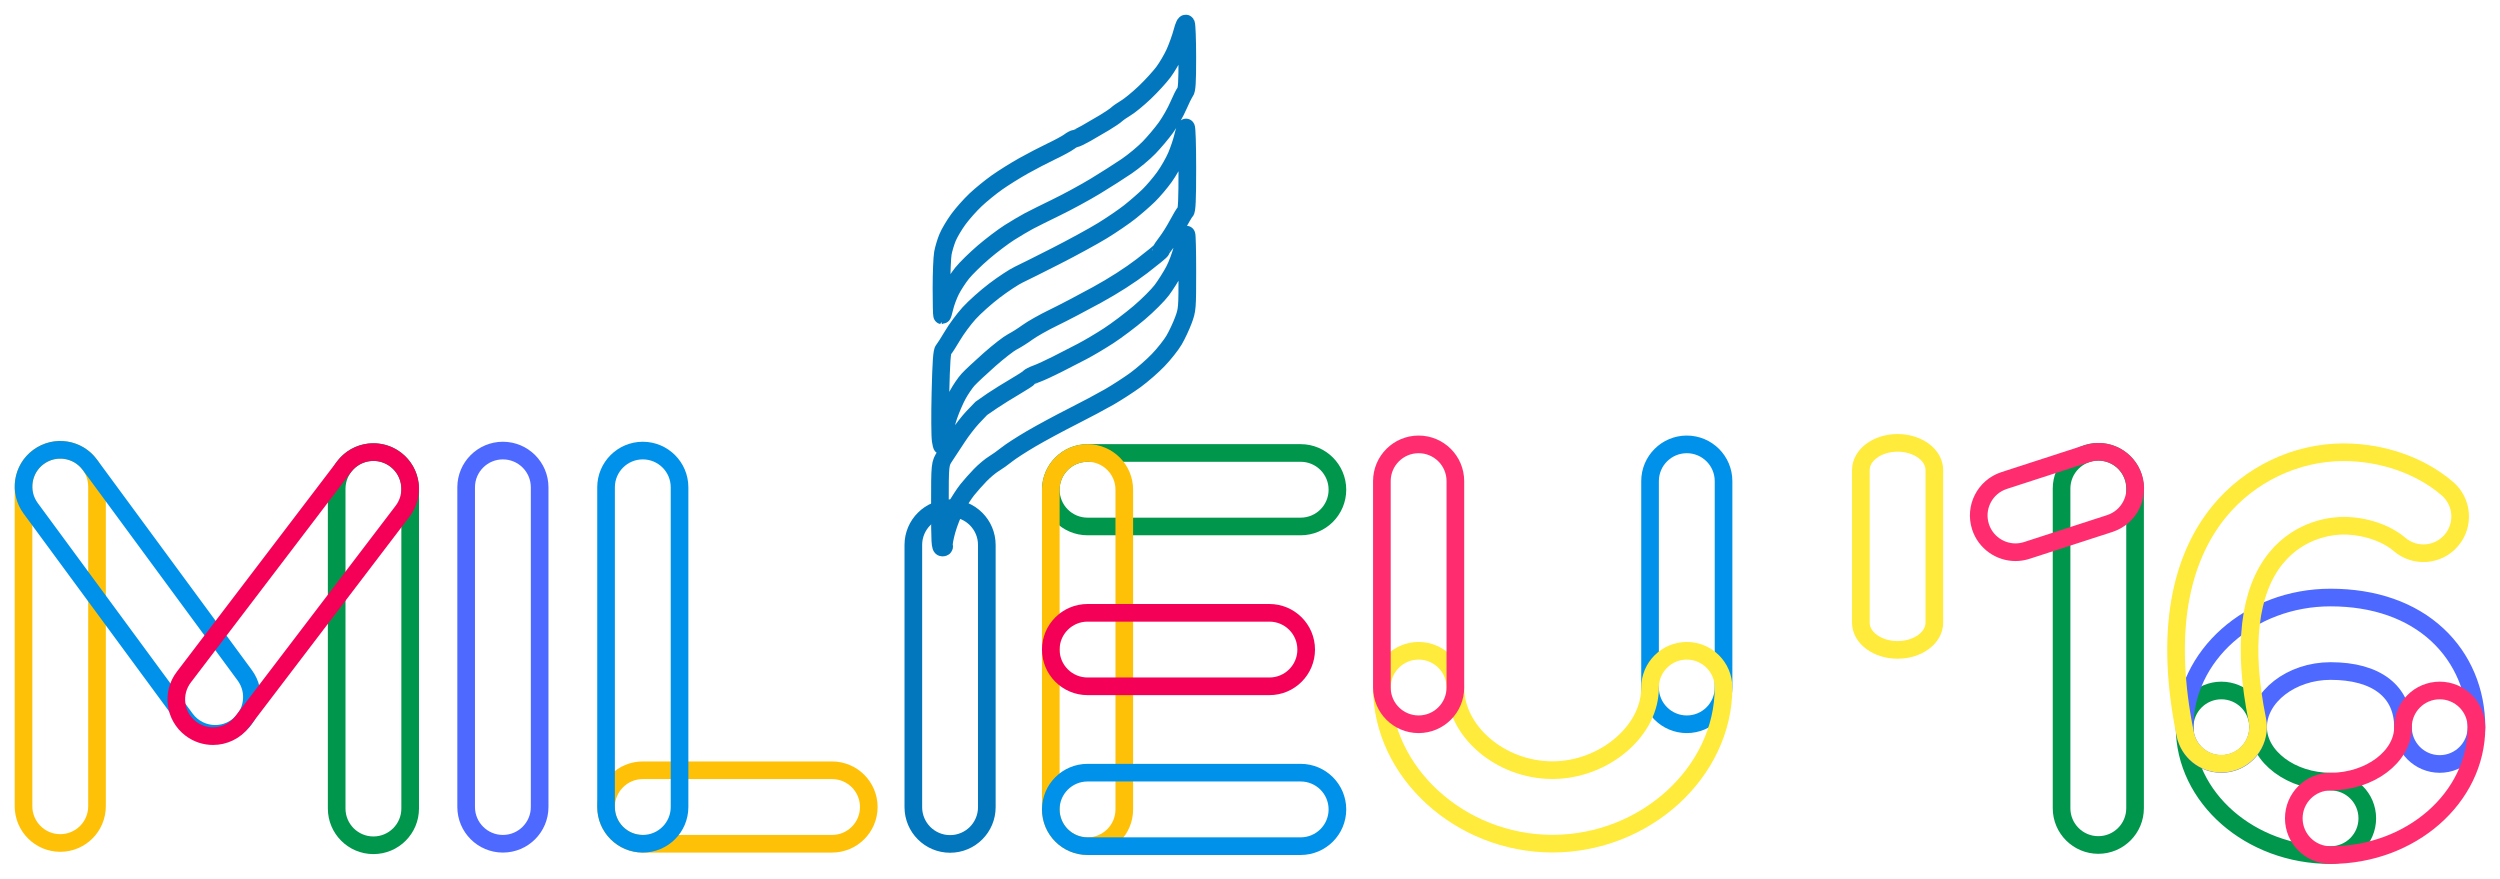 <?xml version="1.0" encoding="UTF-8" standalone="no"?>
<svg
   xmlns:dc="http://purl.org/dc/elements/1.1/"
   xmlns:cc="http://creativecommons.org/ns#"
   xmlns:rdf="http://www.w3.org/1999/02/22-rdf-syntax-ns#"
   xmlns:svg="http://www.w3.org/2000/svg"
   xmlns="http://www.w3.org/2000/svg"
   xmlns:sodipodi="http://sodipodi.sourceforge.net/DTD/sodipodi-0.dtd"
   xmlns:inkscape="http://www.inkscape.org/namespaces/inkscape"
   version="1.1"
   width="100%"
   height="100%"
   viewBox="0 0 1700.844 597.751"
   preserveAspectRatio="xMinYMin meet"
   id="svg6325"
   inkscape:version="0.48.4 r9939"
   sodipodi:docname="logo16SHADOW.svg">
  <defs
     id="defs32">
    <filter
       id="filter17789"
       style="color-interpolation-filters:sRGB;"
       inkscape:label="Drop Shadow">
      <feFlood
         id="feFlood17791"
         flood-opacity="0.673"
         flood-color="rgb(0,0,0)"
         result="flood" />
      <feComposite
         id="feComposite17793"
         in2="SourceGraphic"
         in="flood"
         operator="in"
         result="composite1" />
      <feGaussianBlur
         id="feGaussianBlur17795"
         in="composite"
         stdDeviation="10"
         result="blur" />
      <feOffset
         id="feOffset17797"
         dx="1"
         dy="1"
         result="offset" />
      <feComposite
         id="feComposite17799"
         in2="offset"
         in="SourceGraphic"
         operator="over"
         result="composite2" />
    </filter>
  </defs>
  <sodipodi:namedview
     pagecolor="#ffffff"
     bordercolor="#666666"
     borderopacity="1"
     objecttolerance="10"
     gridtolerance="10"
     guidetolerance="10"
     inkscape:pageopacity="0"
     inkscape:pageshadow="2"
     inkscape:window-width="1334"
     inkscape:window-height="718"
     id="namedview30"
     showgrid="false"
     inkscape:zoom="0.30052038"
     inkscape:cx="1829.5516"
     inkscape:cy="163.12806"
     inkscape:window-x="32"
     inkscape:window-y="24"
     inkscape:window-maximized="1"
     inkscape:current-layer="svg6325"
     fit-margin-top="10"
     fit-margin-left="10"
     fit-margin-right="10"
     fit-margin-bottom="10" />
  <script
     type="text/javascript"
     id="script28">

for(var i=1; i&lt;=24;i++){
var path = document.querySelector('#path' +i);
var length = path.getTotalLength();
// Clear any previous transition
path.style.transition = path.style.WebkitTransition =
  'none';
// Set up the starting positions
path.style.strokeDasharray = length + ' ' + length;
path.style.strokeDashoffset = length;

path.style.fillOpacity=0;
// Trigger a layout so styles are calculated &amp; the browser
// picks up the starting position before animating
path.getBoundingClientRect();
// Define our transition
path.style.transition = path.style.WebkitTransition =
  'all 10s ease-in-out ';
// Go!
path.style.strokeDashoffset = '0';
path.style.fillOpacity=.5;
}
        

</script>
  <g
     id="g17732">
    <g
       id="g17485">
      <path
         inkscape:connector-curvature="0"
         style="fill:none;stroke:#00964c;stroke-width:12px;stroke-opacity:1;"
         id="path22"
         d="m 884.897,358.175 -145,0 c -13.807,0 -25,-11.193 -25,-25 0,-13.807 11.193,-25 25,-25 l 145,0 c 13.807,0 25,11.193 25,25 0,13.807 -11.193,25 -25,25" />
      <path
         inkscape:connector-curvature="0"
         style="fill:none;stroke:#ffc107;stroke-width:12px;"
         id="path21"
         d="m 739.897,575.675 c -13.808,0 -25,-11.193 -25,-25 l 0,-217.5 c 0,-13.807 11.193,-25 25,-25 13.807,0 25,11.193 25,25 l 0,217.5 c 0,13.807 -11.193,25 -25,25" />
      <path
         inkscape:connector-curvature="0"
         style="fill:none;stroke:#f50057;stroke-width:12px;"
         id="path20"
         d="m 863.647,466.925 -123.75,0 c -13.807,0 -25,-11.193 -25,-25 0,-13.807 11.193,-25 25,-25 l 123.75,0 c 13.807,0 25,11.193 25,25 0,13.807 -11.193,25 -25,25" />
      <path
         inkscape:connector-curvature="0"
         style="fill:none;stroke:#0091ea;stroke-width:12px;"
         id="path23"
         d="m 884.897,575.675 -145,0 c -13.807,0 -25,-11.193 -25,-25 0,-13.807 11.193,-25 25,-25 l 145,0 c 13.807,0 25,11.193 25,25 0,13.807 -11.193,25 -25,25" />
    </g>
    <g
       id="g17468">
      <path
         inkscape:connector-curvature="0"
         style="fill:none;stroke:#00964c;stroke-width:12px;stroke-opacity:1;"
         id="path19"
         d="m 254.053,575.075 c -13.807,0 -25,-11.193 -25,-25 l 0,-217.5 c 0,-13.807 11.193,-25 25,-25 13.807,0 25,11.193 25,25 l 0,217.5 c 0,13.807 -11.193,25 -25,25" />
      <path
         inkscape:connector-curvature="0"
         style="fill:none;stroke:#ffc107;stroke-width:12px;"
         id="path18"
         d="m 41.002,573.519 c -13.807,0 -25,-11.193 -25,-25 l 0,-217.5 c 0,-13.807 11.193,-25 25,-25 13.807,0 25,11.193 25,25 l 0,217.5 c 0,13.807 -11.193,25 -25,25" />
      <path
         inkscape:connector-curvature="0"
         style="fill:none;stroke:#0091ea;stroke-width:12px;"
         id="path17"
         d="m 146.409,499.265 c -7.68,0 -15.256,-3.525 -20.156,-10.185 L 20.865,345.835 c -8.181,-11.123 -5.799,-26.771 5.321,-34.953 11.124,-8.182 26.77,-5.801 34.952,5.321 l 105.388,143.244 c 8.182,11.123 5.799,26.771 -5.321,34.953 -4.461,3.283 -9.652,4.865 -14.796,4.865" />
      <path
         inkscape:connector-curvature="0"
         style="fill:none;stroke:#f50057;stroke-width:12px;"
         id="path16"
         d="m 144.927,500.821 c -5.282,0 -10.604,-1.666 -15.13,-5.114 -10.984,-8.365 -13.106,-24.052 -4.74,-35.036 l 109.109,-143.244 c 8.364,-10.986 24.051,-13.106 35.036,-4.74 10.982,8.366 13.105,24.052 4.739,35.036 L 164.833,490.967 c -4.919,6.459 -12.37,9.854 -19.906,9.854" />
    </g>
    <g
       id="g17474">
      <path
         inkscape:connector-curvature="0"
         style="fill:none;stroke:#4d69ff;stroke-width:12px;"
         id="path15"
         d="m 342.142,574.04 c -13.807,0 -25,-11.193 -25,-25 l 0,-217.5 c 0,-13.807 11.193,-25 25,-25 13.807,0 25,11.193 25,25 l 0,217.5 c 0,13.807 -11.193,25 -25,25" />
    </g>
    <g
       id="g17477">
      <path
         inkscape:connector-curvature="0"
         style="fill:none;stroke:#ffc107;stroke-width:12px;"
         id="path14"
         d="m 566.071,574.04 -128.75,0 c -13.807,0 -25,-11.193 -25,-25 0,-13.807 11.193,-25 25,-25 l 128.75,0 c 13.807,0 25,11.193 25,25 0,13.807 -11.193,25 -25,25" />
      <path
         inkscape:connector-curvature="0"
         style="fill:none;stroke:#0091ea;stroke-width:12px;"
         id="path13"
         d="m 437.321,574.04 c -13.807,0 -25,-11.193 -25,-25 l 0,-217.5 c 0,-13.807 11.193,-25 25,-25 13.807,0 25,11.193 25,25 l 0,217.5 c 0,13.807 -11.193,25 -25,25" />
    </g>
    <g
       id="g17491">
      <path
         inkscape:connector-curvature="0"
         style="fill:none;stroke:#0091ea;stroke-width:12px;"
         id="path12"
         d="m 1147.593,492.747 c -13.807,0 -25,-11.193 -25,-25 l 0,-140.417 c 0,-13.807 11.193,-25 25,-25 13.807,0 25,11.192 25,25 l 0,140.417 c 0,13.807 -11.193,25 -25,25" />
      <path
         inkscape:connector-curvature="0"
         style="fill:none;stroke:#ffeb3b;stroke-width:12px;"
         id="path11"
         d="m 1056.203,573.973 c -62.911,0 -116.06,-48.645 -116.06,-106.225 0,-13.807 11.193,-25 25,-25 13.807,0 25,11.193 25,25 0,29.951 30.87,56.225 66.06,56.225 17.038,0 34.211,-6.435 47.116,-17.656 12.43,-10.807 19.274,-24.505 19.274,-38.569 0,-13.807 11.193,-25 25,-25 13.807,0 25,11.193 25,25 0,57.58 -53.3,106.225 -116.39,106.225" />
      <path
         inkscape:connector-curvature="0"
         style="fill:none;stroke:#ff2d6f;stroke-width:12px;"
         id="path10"
         d="m 965.143,492.747 c -13.808,0 -25,-11.193 -25,-25 l 0,-140.417 c 0,-13.807 11.192,-25 25,-25 13.807,0 25,11.192 25,25 l 0,140.417 c 0,13.807 -11.193,25 -25,25" />
    </g>
    <g
       id="g17496">
      <path
         inkscape:connector-curvature="0"
         style="fill:none;stroke:#ffeb3b;stroke-width:12px;"
         id="path3"
         d="m 1291.011,442.153 c -13.807,0 -25,-8.279 -25,-18.493 l 0,-103.869 c 0,-10.214 11.193,-18.493 25,-18.493 13.807,0 25,8.279 25,18.493 l 0,103.869 c 0,10.214 -11.193,18.493 -25,18.493" />
    </g>
    <g
       id="g17481">
      <path
         inkscape:connector-curvature="0"
         style="fill:none;stroke:#0277bd;stroke-width:12px;"
         id="path2"
         d="m 646.375,345.751 c -13.807,0 -25,11.193 -25,25 l 0,38 0,102.406 0,38 c 0,13.807 11.193,25 25,25 13.807,0 25,-11.193 25,-25 l 0,-38 0,-102.406 0,-38 c 0,-13.807 -11.193,-25 -25,-25 z" />
      <path
         inkscape:connector-curvature="0"
         style="fill:none;stroke:#0277bd;stroke-width:12px;"
         id="path1"
         d="m 639.458,343.968 c 0,-28.506 0,-28.506 3.523,-33.831 1.938,-2.929 5.775,-8.759 8.527,-12.956 2.752,-4.197 7.325,-10.113 10.162,-13.147 2.837,-3.034 5.509,-5.823 5.939,-6.198 0.429,-0.374 3.858,-2.744 7.619,-5.265 3.761,-2.521 10.714,-6.846 15.451,-9.611 4.737,-2.765 8.932,-5.489 9.322,-6.053 0.39,-0.565 2.77,-1.767 5.289,-2.672 2.519,-0.905 8.74,-3.761 13.824,-6.346 5.084,-2.585 12.795,-6.546 17.135,-8.802 4.34,-2.256 12.385,-7.02 17.878,-10.586 5.493,-3.566 14.853,-10.612 20.801,-15.658 5.947,-5.046 12.925,-12.012 15.505,-15.48 2.581,-3.468 6.354,-9.456 8.385,-13.305 2.031,-3.85 4.606,-10.799 5.723,-15.443 1.117,-4.644 2.305,-8.685 2.64,-8.982 0.336,-0.296 0.61,11.05 0.61,25.214 0,25.119 -0.067,25.932 -2.711,33.056 -1.491,4.017 -4.33,10.067 -6.308,13.444 -1.978,3.378 -6.835,9.513 -10.793,13.633 -3.958,4.121 -10.943,10.218 -15.523,13.549 -4.58,3.331 -12.588,8.514 -17.796,11.518 -5.208,3.003 -16.57,9.043 -25.25,13.42 -8.68,4.378 -21.226,11.147 -27.88,15.042 -6.654,3.895 -14.147,8.747 -16.651,10.781 -2.504,2.035 -6.432,4.83 -8.729,6.211 -2.298,1.382 -6.451,4.856 -9.231,7.72 -2.779,2.865 -6.737,7.32 -8.796,9.9 -2.059,2.58 -5.479,7.806 -7.601,11.612 -2.122,3.806 -4.991,10.971 -6.376,15.922 -1.385,4.951 -2.245,9.66 -1.913,10.465 0.383,0.926 -0.016,1.442 -1.086,1.407 -1.515,-0.05 -1.691,-3.022 -1.691,-28.561 z m 0.551,-44.187 c -0.48,-2.664 -0.567,-17.365 -0.192,-32.668 0.522,-21.32 1.015,-28.17 2.109,-29.303 0.785,-0.814 3.505,-5.023 6.043,-9.355 2.539,-4.332 7.596,-11.188 11.24,-15.236 3.643,-4.048 11.46,-11.033 17.372,-15.522 5.911,-4.489 13.351,-9.382 16.534,-10.873 3.183,-1.491 14.681,-7.239 25.553,-12.772 10.871,-5.534 24.881,-13.18 31.133,-16.992 6.252,-3.812 14.711,-9.578 18.799,-12.812 4.087,-3.235 9.91,-8.305 12.939,-11.267 3.029,-2.962 7.814,-8.596 10.634,-12.52 2.819,-3.924 6.49,-10.34 8.157,-14.258 1.667,-3.918 3.629,-9.703 4.361,-12.857 0.732,-3.154 1.729,-6.133 2.216,-6.62 0.487,-0.487 0.886,11.955 0.886,27.648 0,21.996 -0.311,28.815 -1.357,29.762 -0.746,0.675 -3.056,4.464 -5.132,8.419 -2.076,3.955 -5.49,9.417 -7.586,12.137 -2.096,2.72 -3.811,5.272 -3.811,5.67 0,0.399 -5.8,5.169 -12.888,10.602 -8.358,6.406 -19.174,13.329 -30.773,19.7 -9.837,5.402 -23.173,12.375 -29.636,15.496 -6.463,3.12 -14.356,7.573 -17.541,9.895 -3.185,2.322 -7.806,5.238 -10.27,6.481 -2.464,1.243 -9.484,6.688 -15.6,12.101 -6.116,5.412 -12.69,11.564 -14.609,13.67 -1.919,2.106 -5.069,6.726 -7,10.267 -1.931,3.541 -4.743,10.08 -6.25,14.533 -1.507,4.453 -3.126,11.116 -3.598,14.809 -0.858,6.713 -0.858,6.713 -1.732,1.869 z m 0.507,-103.752 c 0.004,-10.196 0.436,-20.908 0.961,-23.804 0.525,-2.896 1.969,-7.705 3.209,-10.687 1.24,-2.982 4.526,-8.532 7.302,-12.334 2.776,-3.802 8.032,-9.733 11.679,-13.182 3.647,-3.448 10.226,-8.807 14.62,-11.909 4.394,-3.102 12.487,-8.161 17.984,-11.243 5.497,-3.082 14.091,-7.548 19.098,-9.925 5.007,-2.376 10.406,-5.303 12,-6.504 1.593,-1.201 3.415,-2.17 4.048,-2.154 0.633,0.016 3.992,-1.581 7.464,-3.548 3.472,-1.967 9.153,-5.282 12.625,-7.367 3.472,-2.085 7.133,-4.565 8.137,-5.511 1.003,-0.946 3.907,-2.963 6.453,-4.483 2.546,-1.519 8.275,-6.231 12.731,-10.471 4.456,-4.24 10.173,-10.489 12.705,-13.888 2.532,-3.399 6.035,-9.404 7.784,-13.346 1.75,-3.942 3.99,-10.227 4.979,-13.967 1.106,-4.181 2.119,-6.327 2.632,-5.571 0.458,0.676 0.841,10.992 0.849,22.924 0.013,17.077 -0.298,22.096 -1.46,23.576 -0.812,1.034 -2.936,5.286 -4.721,9.448 -1.785,4.162 -5.526,10.743 -8.315,14.624 -2.789,3.881 -8.003,10.077 -11.587,13.771 -3.584,3.693 -10.422,9.375 -15.196,12.626 -4.774,3.251 -14.361,9.356 -21.304,13.567 -6.944,4.211 -18.78,10.646 -26.302,14.301 -7.522,3.654 -16.044,7.899 -18.938,9.433 -2.893,1.534 -8.811,5.033 -13.151,7.777 -4.34,2.743 -12.318,8.782 -17.73,13.42 -5.412,4.638 -11.93,11.03 -14.486,14.205 -2.556,3.175 -6.005,8.478 -7.664,11.785 -1.659,3.307 -3.577,8.486 -4.263,11.509 -0.686,3.023 -1.45,5.49 -1.698,5.482 -0.248,-0.008 -0.449,-8.357 -0.445,-18.553 z" />
    </g>
    <g
       id="g17499">
      <path
         inkscape:connector-curvature="0"
         style="fill:none;stroke:#00964c;stroke-width:12px;stroke-opacity:1;"
         id="path9"
         d="m 1427.563,574.877 c -13.807,0 -25,-11.193 -25,-25 l 0,-217.5 c 0,-13.807 11.193,-25 25,-25 13.807,0 25,11.193 25,25 l 0,217.5 c 0,13.807 -11.193,25 -25,25" />
      <path
         inkscape:connector-curvature="0"
         style="fill:none;stroke:#ff2d6f;stroke-width:12px;"
         id="path8"
         d="m 1371.208,375.7 c -10.544,0 -20.346,-6.724 -23.776,-17.294 -4.259,-13.134 2.935,-27.234 16.067,-31.494 l 56.468,-18.316 c 13.133,-4.263 27.234,2.935 31.494,16.067 4.26,13.134 -2.934,27.234 -16.067,31.494 l -56.468,18.316 c -2.561,0.831 -5.162,1.226 -7.718,1.226" />
      <path
         inkscape:connector-curvature="0"
         d="m 1585.555,581.746 c -54.746,0 -99.282,-39.023 -99.282,-86.986 0,-13.807 11.191,-25 25,-25 13.806,0 25,11.193 25,25 0,20.049 22.569,36.986 49.282,36.986 13.806,0 25,11.193 25,25 0,13.807 -11.194,25 -25,25"
         style="fill:none;stroke:#00964c;stroke-width:12;stroke-miterlimit:4;stroke-dasharray:none;"
         id="path17766" />
      <path
         inkscape:connector-curvature="0"
         d="m 1659.835,519.76 c -13.809,0 -25,-11.193 -25,-25 0,-24.299 -17.961,-38.235 -49.28,-38.235 -26.714,0 -49.282,17.51 -49.282,38.235 0,13.807 -11.194,25 -25,25 -13.807,0 -25,-11.193 -25,-25 0,-48.653 44.536,-88.235 99.282,-88.235 29.739,0 54.915,8.816 72.802,25.496 17.074,15.919 26.477,38.2 26.477,62.739 0,13.807 -11.194,25 -25,25"
         style="fill:none;stroke:#4d69ff;stroke-width:12;stroke-miterlimit:4;stroke-dasharray:none;"
         id="path17750" />
      <path
         inkscape:connector-curvature="0"
         d="m 1511.197,519.589 c -11.634,0 -22.049,-8.16 -24.468,-19.999 -6.883,-33.675 -8.113,-63.961 -3.66,-90.017 4.136,-24.19 13.115,-44.889 26.692,-61.519 20.639,-25.285 52.245,-40.381 84.543,-40.381 26.567,0 52.336,9.011 70.694,24.724 10.491,8.977 11.716,24.76 2.736,35.249 -8.976,10.488 -24.758,11.717 -35.249,2.737 -9.16,-7.84 -23.789,-12.71 -38.181,-12.71 -6.532,0 -29.148,1.586 -45.81,22 -18.438,22.586 -22.856,60.591 -12.779,109.906 2.764,13.526 -5.961,26.735 -19.488,29.499 -1.689,0.345 -3.374,0.511 -5.031,0.511"
         style="fill:none;stroke:#ffeb3b;stroke-width:12;stroke-miterlimit:4;stroke-dasharray:none;"
         id="path17798" />
      <path
         inkscape:connector-curvature="0"
         d="m 1585.555,581.746 c -13.809,0 -25,-11.193 -25,-25 0,-13.807 11.191,-25 25,-25 26.711,0 49.28,-16.938 49.28,-36.986 0,-13.807 11.191,-25 25,-25 13.806,0 25,11.193 25,25 0,47.964 -44.536,86.986 -99.28,86.986"
         style="fill:none;stroke:#ff2d6f;stroke-width:12;stroke-miterlimit:4;stroke-dasharray:none;"
         id="path17782" />
    </g>
  </g>
</svg>
